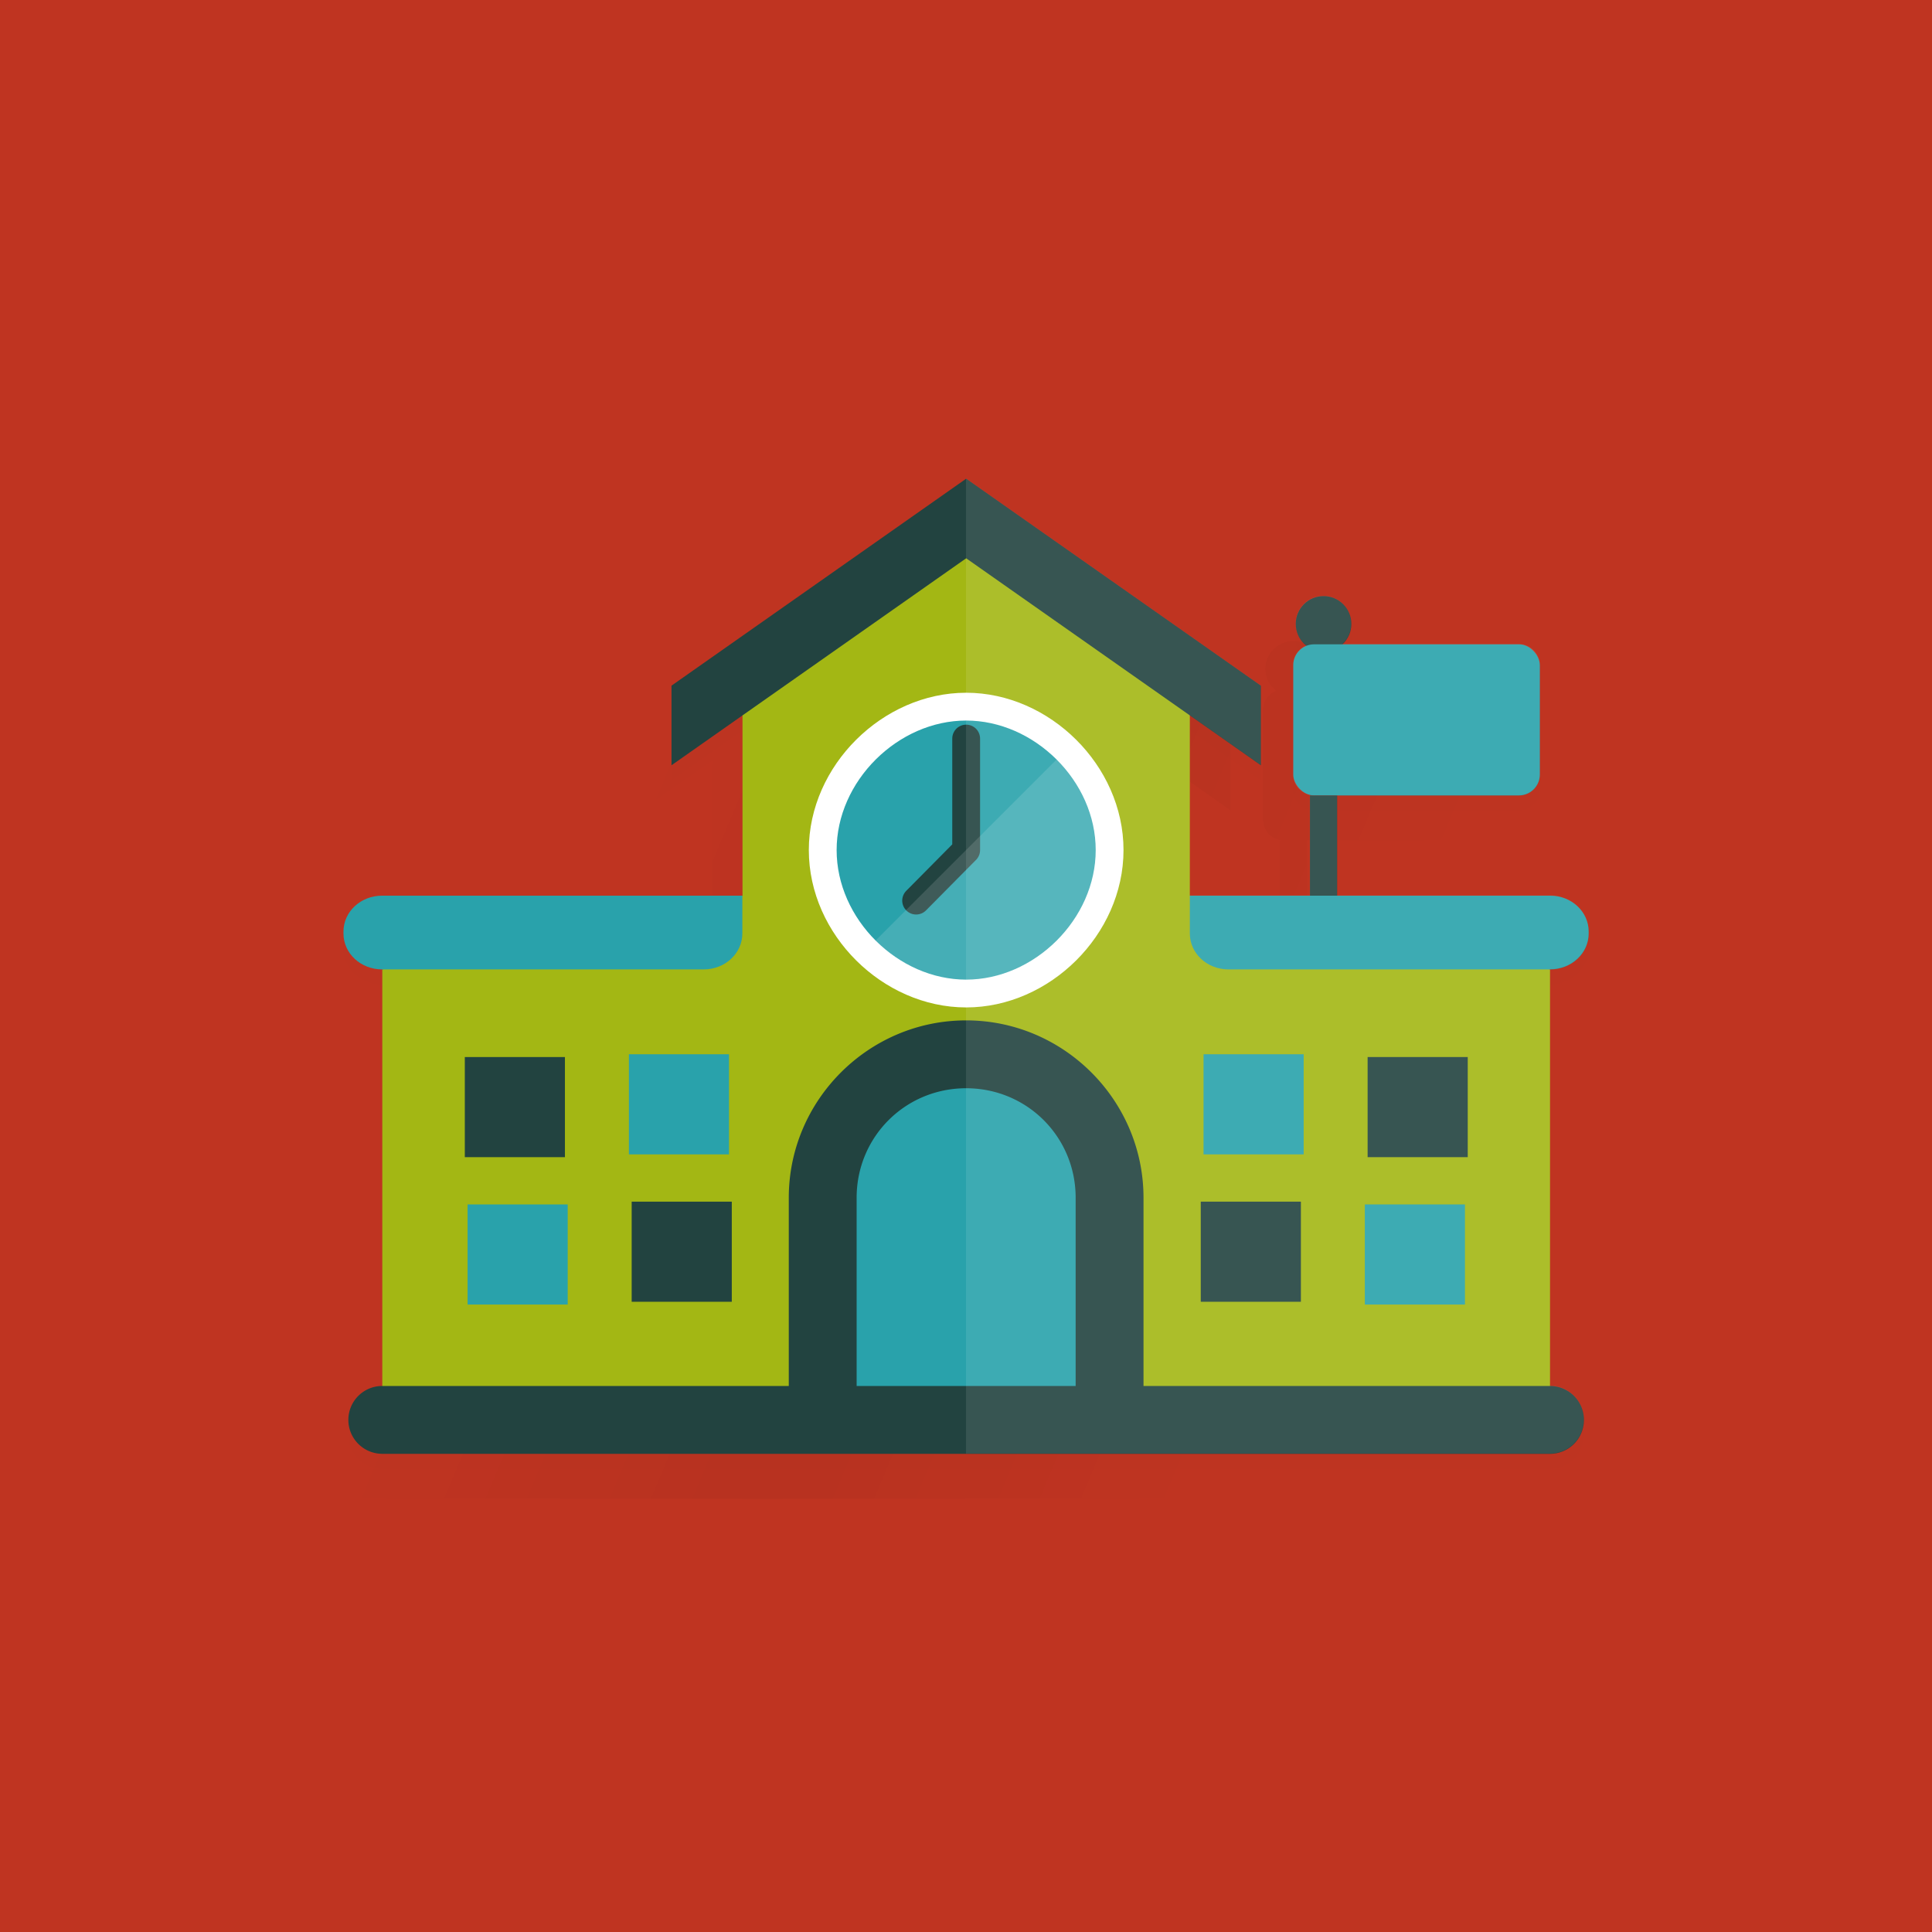 <?xml version="1.0" encoding="UTF-8" standalone="no"?>
<!-- Created with Inkscape (http://www.inkscape.org/) -->

<svg
   xmlns:dc="http://purl.org/dc/elements/1.1/"
   xmlns:cc="http://creativecommons.org/ns#"
   xmlns:rdf="http://www.w3.org/1999/02/22-rdf-syntax-ns#"
   xmlns:svg="http://www.w3.org/2000/svg"
   xmlns="http://www.w3.org/2000/svg"
   xmlns:xlink="http://www.w3.org/1999/xlink"
   xmlns:sodipodi="http://sodipodi.sourceforge.net/DTD/sodipodi-0.dtd"
   xmlns:inkscape="http://www.inkscape.org/namespaces/inkscape"
   id="svg2"
   version="1.1"
   inkscape:version="0.92.2 (5c3e80d, 2017-08-06)"
   width="256"
   height="256"
   viewBox="0 0 256 256"
   sodipodi:docname="schoolhouseSplash.svg"
   inkscape:export-filename="/home/mike/Documenti/UTapps/School/School/Splash.png"
   inkscape:export-xdpi="192"
   inkscape:export-ydpi="192">
  <defs
     id="defs6">
    <linearGradient
       inkscape:collect="always"
       id="linearGradient4562">
      <stop
         style="stop-color:#000000;stop-opacity:0"
         offset="0"
         id="stop4564" />
      <stop
         id="stop4570"
         offset="0.5"
         style="stop-color:#000000;stop-opacity:1" />
      <stop
         style="stop-color:#000000;stop-opacity:0;"
         offset="1"
         id="stop4566" />
    </linearGradient>
    <filter
       inkscape:collect="always"
       style="color-interpolation-filters:sRGB"
       id="filter4533"
       x="-0.011"
       width="1.021"
       y="-0.014"
       height="1.027">
      <feGaussianBlur
         inkscape:collect="always"
         stdDeviation="0.735"
         id="feGaussianBlur4535" />
    </filter>
    <filter
       inkscape:collect="always"
       style="color-interpolation-filters:sRGB"
       id="filter4558"
       x="-0.053"
       width="1.107"
       y="-0.068"
       height="1.137">
      <feGaussianBlur
         inkscape:collect="always"
         stdDeviation="3.677"
         id="feGaussianBlur4560" />
    </filter>
    <linearGradient
       inkscape:collect="always"
       xlink:href="#linearGradient4562"
       id="linearGradient4568"
       x1="80.77"
       y1="114"
       x2="175.716"
       y2="154"
       gradientUnits="userSpaceOnUse" />
  </defs>
  <sodipodi:namedview
     pagecolor="#ffffff"
     bordercolor="#666666"
     borderopacity="1"
     objecttolerance="10"
     gridtolerance="10"
     guidetolerance="10"
     inkscape:pageopacity="0"
     inkscape:pageshadow="2"
     inkscape:window-width="1297"
     inkscape:window-height="713"
     id="namedview4"
     showgrid="false"
     inkscape:object-paths="true"
     inkscape:object-nodes="true"
     inkscape:snap-smooth-nodes="true"
     inkscape:snap-intersection-paths="true"
     inkscape:snap-midpoints="true"
     inkscape:snap-others="true"
     showguides="false"
     inkscape:snap-object-midpoints="true"
     inkscape:snap-center="true"
     inkscape:zoom="1.4142136"
     inkscape:cx="119.3688"
     inkscape:cy="148.23447"
     inkscape:window-x="69"
     inkscape:window-y="27"
     inkscape:window-maximized="1"
     inkscape:current-layer="svg2"
     inkscape:snap-bbox="true"
     inkscape:bbox-paths="true"
     inkscape:bbox-nodes="true"
     inkscape:snap-bbox-edge-midpoints="true"
     inkscape:snap-bbox-midpoints="true" />
  <rect
     style="opacity:1;fill:#bf3421;fill-opacity:1;fill-rule:nonzero;stroke:none;stroke-width:5;stroke-linecap:round;stroke-linejoin:round;stroke-miterlimit:4;stroke-dasharray:none;stroke-dashoffset:0;stroke-opacity:1"
     id="rect7232-4"
     width="256"
     height="256"
     x="0"
     y="0"
     rx="0"
     ry="0" />
  <path
     inkscape:connector-curvature="0"
     id="path4152-5-2-6"
     d="m 124.01,69.4 -29.633,20.814 -9.408,6.609 0,10.547 9.408,-6.609 0,23.883 -0.02,0.004 0,-0.004 -5.125,0 -42.598,0 c -2.838,-2e-5 -5.123,2.124 -5.123,4.762 l 0,0.248 c 0,2.638 2.285,4.762 5.123,4.762 l 0.02,0 0,55.193 a 4.495,4.495 0 0 0 -4.494,4.496 4.495,4.495 0 0 0 4.404,4.49 4.495,4.495 0 0 0 0.09,0.004 l 58.352,0 38.008,0 58.352,0 a 4.495,4.495 0 0 0 4.496,-4.494 4.495,4.495 0 0 0 -4.496,-4.496 l 0,-55.193 c 2.838,0 5.123,-2.124 5.123,-4.762 l 0,-0.248 c 0,-2.638 -2.285,-4.762 -5.123,-4.762 l -28.207,0 0,-13.277 24.096,0 c 1.531,0 2.764,-1.233 2.764,-2.764 l 0,-14.496 c 0,-1.531 -1.233,-2.764 -2.764,-2.764 l -23.412,0 c 0.733,-0.673 1.201,-1.631 1.201,-2.705 0,-2.035 -1.651,-3.686 -3.686,-3.686 -2.035,0 -3.684,1.651 -3.684,3.686 0,1.183 0.568,2.224 1.436,2.898 -1.031,0.401 -1.762,1.395 -1.762,2.57 l 0,14.496 c 0,1.531 1.233,2.764 2.764,2.764 l -0.555,0 0,13.277 -10.789,0 -5.125,0 0,-23.883 9.408,6.609 0,-10.547 -9.408,-6.609 -29.633,-20.814 z"
     style="display:inline;opacity:0.2;fill:url(#linearGradient4568);fill-opacity:1;filter:url(#filter4558)" />
  <path
     inkscape:connector-curvature="0"
     id="path4152-5-2"
     d="m 128.01,65.4 -29.633,20.814 -9.408,6.609 0,10.547 9.408,-6.609 0,23.883 -0.02,0.004 0,-0.004 -5.125,0 -42.598,0 c -2.838,-2e-5 -5.123,2.124 -5.123,4.762 l 0,0.248 c 0,2.638 2.285,4.762 5.123,4.762 l 0.02,0 0,55.193 a 4.495,4.495 0 0 0 -4.494,4.496 4.495,4.495 0 0 0 4.404,4.49 4.495,4.495 0 0 0 0.09,0.004 l 58.352,0 38.008,0 58.352,0 a 4.495,4.495 0 0 0 4.496,-4.494 4.495,4.495 0 0 0 -4.496,-4.496 l 0,-55.193 c 2.838,0 5.123,-2.124 5.123,-4.762 l 0,-0.248 c 0,-2.638 -2.285,-4.762 -5.123,-4.762 l -28.207,0 0,-13.277 24.096,0 c 1.531,0 2.764,-1.233 2.764,-2.764 l 0,-14.496 c 0,-1.531 -1.233,-2.764 -2.764,-2.764 l -23.412,0 c 0.733,-0.673 1.201,-1.631 1.201,-2.705 0,-2.035 -1.651,-3.686 -3.686,-3.686 -2.035,0 -3.684,1.651 -3.684,3.686 0,1.183 0.568,2.224 1.436,2.898 -1.031,0.401 -1.762,1.395 -1.762,2.57 l 0,14.496 c 0,1.531 1.233,2.764 2.764,2.764 l -0.555,0 0,13.277 -10.789,0 -5.125,0 0,-23.883 9.408,6.609 0,-10.547 -9.408,-6.609 -29.633,-20.814 z"
     style="display:inline;fill:#000000;fill-opacity:1;filter:url(#filter4533);opacity:0.1" />
  <g
     id="g5145"
     transform="matrix(0.737,0,0,0.737,45.511,-139.004)"
     style="filter:url(#filter4253)">
    <path
       id="path4152-5"
       d="m 111.955,282.902 -40.213,29.102 0,37.635 -64.762,13.26 0,81.001 209.949,0 0,-81.001 -64.762,-13.26 0,-37.635 z"
       style="display:inline;fill:#a3b714;fill-opacity:1;"
       inkscape:connector-curvature="0"
       sodipodi:nodetypes="cccccccccc" />
    <path
       id="path4148"
       d="m 111.955,274.67 -40.213,28.246 -12.768,8.969 0,14.312 12.768,-8.969 40.213,-28.246 40.213,28.246 12.768,8.969 0,-14.312 -12.768,-8.969 -40.213,-28.246 z"
       style="fill:#224340;"
       inkscape:connector-curvature="0" />
    <path
       style="opacity:1;fill:#29a2ab;fill-opacity:1;fill-rule:nonzero;stroke:#ffffff;stroke-width:5;stroke-linecap:round;stroke-linejoin:bevel;stroke-miterlimit:4;stroke-dasharray:none;stroke-dashoffset:0;stroke-opacity:1;"
       d="m 111.955,315.656 c -13.606,-1.1e-4 -25.79,11.953 -25.789,25.789 1.35e-4,6.918 3.046,13.365 7.793,18.083 4.747,4.718 11.194,7.706 17.996,7.706 13.605,1.1e-4 25.789,-11.954 25.789,-25.789 7.9e-4,-13.836 -12.183,-25.789 -25.789,-25.789 z"
       id="path4174"
       inkscape:connector-curvature="0"
       sodipodi:nodetypes="ccsccc" />
    <path
       sodipodi:nodetypes="scccsssss"
       inkscape:connector-curvature="0"
       id="rect4176-5"
       d="m 6.953,349.638 57.808,4.5e-4 6.953,0 0,6.798 c 0,3.58 -3.101,6.462 -6.953,6.462 l -57.808,0 C 3.101,362.899 0,360.017 0,356.437 l 0,-0.337 c 0,-3.58 3.101,-6.462 6.953,-6.462 z"
       style="opacity:1;fill:#29a2ab;fill-opacity:1;fill-rule:nonzero;stroke:none;stroke-width:5;stroke-linecap:round;stroke-linejoin:bevel;stroke-miterlimit:4;stroke-dasharray:none;stroke-dashoffset:0;stroke-opacity:1;" />
    <path
       sodipodi:nodetypes="scccsssss"
       inkscape:connector-curvature="0"
       id="rect4176-5-4"
       d="m 216.929,349.638 -57.808,4.5e-4 -6.953,0 0,6.798 c 0,3.58 3.101,6.462 6.953,6.462 l 57.808,0 c 3.852,0 6.953,-2.882 6.953,-6.462 l 0,-0.337 c 0,-3.58 -3.101,-6.462 -6.953,-6.462 z"
       style="opacity:1;fill:#29a2ab;fill-opacity:1;fill-rule:nonzero;stroke:none;stroke-width:5;stroke-linecap:round;stroke-linejoin:bevel;stroke-miterlimit:4;stroke-dasharray:none;stroke-dashoffset:0;stroke-opacity:1;" />
    <path
       style="opacity:1;fill:#224340;fill-opacity:1;fill-rule:nonzero;stroke:none;stroke-width:5;stroke-linecap:round;stroke-linejoin:bevel;stroke-miterlimit:4;stroke-dasharray:none;stroke-dashoffset:0;stroke-opacity:1;"
       d="m 181.208,300.777 c 0,2.761 -2.239,5 -5,5 -2.761,0 -5,-2.239 -5,-5 0,-2.761 2.239,-5 5,-5 2.761,0 5,2.239 5,5 z"
       id="path4247"
       inkscape:connector-curvature="0"
       sodipodi:nodetypes="sssss" />
    <rect
       ry="3.75"
       rx="3.75"
       y="304.449"
       x="170.766"
       height="27.172"
       width="44.333"
       id="rect4242"
       style="opacity:1;fill:#29a2ab;fill-opacity:1;fill-rule:nonzero;stroke:none;stroke-width:5;stroke-linecap:round;stroke-linejoin:bevel;stroke-miterlimit:4;stroke-dasharray:none;stroke-dashoffset:0;stroke-opacity:1;" />
    <path
       sodipodi:nodetypes="ssccss"
       inkscape:connector-curvature="0"
       id="path4519-2"
       d="M 81.787,4.495 C 71.292,4.495 62.784,13.003 62.783,23.499 l -2.36e-4,29.433 38.008,0 1.4e-4,-29.433 C 100.791,13.003 92.283,4.495 81.787,4.495 Z"
       style="opacity:1;fill:#29a2ab;fill-opacity:1;fill-rule:nonzero;stroke:none;stroke-width:8.99;stroke-linecap:round;stroke-linejoin:round;stroke-miterlimit:4;stroke-dasharray:none;stroke-dashoffset:0;stroke-opacity:1;"
       transform="matrix(1.357,0,0,1.357,0.967,372.068)" />
    <path
       style="color:#000000;font-style:normal;font-variant:normal;font-weight:normal;font-stretch:normal;font-size:medium;line-height:normal;font-family:sans-serif;text-indent:0;text-align:start;text-decoration:none;text-decoration-line:none;text-decoration-style:solid;text-decoration-color:#000000;letter-spacing:normal;word-spacing:normal;text-transform:none;direction:ltr;block-progression:tb;writing-mode:lr-tb;baseline-shift:baseline;text-anchor:start;white-space:normal;clip-rule:nonzero;display:inline;overflow:visible;visibility:visible;opacity:1;isolation:auto;mix-blend-mode:normal;color-interpolation:sRGB;color-interpolation-filters:linearRGB;solid-color:#000000;solid-opacity:1;fill:#224340;fill-opacity:1;fill-rule:nonzero;stroke:none;stroke-width:12.2;stroke-linecap:round;stroke-linejoin:round;stroke-miterlimit:4;stroke-dasharray:none;stroke-dashoffset:0;stroke-opacity:1;color-rendering:auto;image-rendering:auto;shape-rendering:auto;text-rendering:auto;enable-background:accumulate;"
       d="M 128.01 135.172 C 115.085 135.172 104.512 145.747 104.512 158.672 L 104.512 183.611 L 50.691 183.611 A 4.495 4.495 0 0 0 50.654 183.609 A 4.495 4.495 0 0 0 46.16 188.105 A 4.495 4.495 0 0 0 50.564 192.596 A 4.495 4.495 0 0 0 50.654 192.6 L 109.006 192.6 L 147.014 192.6 L 205.365 192.6 A 4.495 4.495 0 0 0 209.861 188.105 A 4.495 4.495 0 0 0 205.365 183.609 A 4.495 4.495 0 0 0 205.312 183.611 L 151.51 183.611 L 151.51 158.672 C 151.51 145.747 140.935 135.172 128.01 135.172 z M 128.01 144.164 C 136.076 144.164 142.52 150.606 142.52 158.672 L 142.52 183.611 L 113.502 183.611 L 113.502 158.672 C 113.502 150.605 119.943 144.164 128.01 144.164 z "
       transform="matrix(1.357,0,0,1.357,-61.76,188.634)"
       id="path4519" />
    <g
       id="g5110"
       style="">
      <rect
         ry="0"
         rx="0"
         y="378.153"
         x="154.633"
         height="18"
         width="18"
         id="rect4540"
         style="opacity:1;fill:#29a2ab;fill-opacity:1;fill-rule:nonzero;stroke:#224340;stroke-width:0;stroke-linecap:round;stroke-linejoin:round;stroke-miterlimit:4;stroke-dasharray:none;stroke-dashoffset:0;stroke-opacity:1" />
      <rect
         ry="0"
         rx="0"
         y="405.153"
         x="183.633"
         height="18"
         width="18"
         id="rect4540-6"
         style="opacity:1;fill:#29a2ab;fill-opacity:1;fill-rule:nonzero;stroke:#224340;stroke-width:0;stroke-linecap:round;stroke-linejoin:round;stroke-miterlimit:4;stroke-dasharray:none;stroke-dashoffset:0;stroke-opacity:1" />
      <rect
         ry="0"
         rx="0"
         y="378.653"
         x="184.133"
         height="18"
         width="18"
         id="rect4540-6-1"
         style="opacity:1;fill:#224340;fill-opacity:1;fill-rule:nonzero;stroke:#224340;stroke-width:0;stroke-linecap:round;stroke-linejoin:round;stroke-miterlimit:4;stroke-dasharray:none;stroke-dashoffset:0;stroke-opacity:1" />
      <rect
         ry="0"
         rx="0"
         y="404.653"
         x="154.133"
         height="18"
         width="18"
         id="rect4540-6-1-3"
         style="opacity:1;fill:#224340;fill-opacity:1;fill-rule:nonzero;stroke:#224340;stroke-width:0;stroke-linecap:round;stroke-linejoin:round;stroke-miterlimit:4;stroke-dasharray:none;stroke-dashoffset:0;stroke-opacity:1" />
    </g>
    <path
       style="opacity:1;fill:#224340;fill-opacity:1;fill-rule:nonzero;stroke:none;stroke-width:12.2;stroke-linecap:round;stroke-linejoin:round;stroke-miterlimit:4;stroke-dasharray:none;stroke-dashoffset:0;stroke-opacity:1;"
       d="m 173.764,331.621 4.888,0 0,18.018 -4.888,0 z"
       id="rect4604"
       inkscape:connector-curvature="0"
       sodipodi:nodetypes="ccccc" />
    <path
       style="fill:none;fill-rule:evenodd;stroke:#224340;stroke-width:5;stroke-linecap:round;stroke-linejoin:round;stroke-miterlimit:4;stroke-dasharray:none;stroke-opacity:1;"
       d="m 102.959,350.528 8.996,-9.083 0,-20.052"
       id="path4606"
       inkscape:connector-curvature="0"
       sodipodi:nodetypes="ccc" />
    <g
       id="g5110-9"
       transform="matrix(-1,0,0,1,223.95,2.2591125e-4)"
       style="">
      <rect
         ry="0"
         rx="0"
         y="378.153"
         x="154.633"
         height="18"
         width="18"
         id="rect4540-4"
         style="opacity:1;fill:#29a2ab;fill-opacity:1;fill-rule:nonzero;stroke:#224340;stroke-width:0;stroke-linecap:round;stroke-linejoin:round;stroke-miterlimit:4;stroke-dasharray:none;stroke-dashoffset:0;stroke-opacity:1" />
      <rect
         ry="0"
         rx="0"
         y="405.153"
         x="183.633"
         height="18"
         width="18"
         id="rect4540-6-6"
         style="opacity:1;fill:#29a2ab;fill-opacity:1;fill-rule:nonzero;stroke:#224340;stroke-width:0;stroke-linecap:round;stroke-linejoin:round;stroke-miterlimit:4;stroke-dasharray:none;stroke-dashoffset:0;stroke-opacity:1" />
      <rect
         ry="0"
         rx="0"
         y="378.653"
         x="184.133"
         height="18"
         width="18"
         id="rect4540-6-1-2"
         style="opacity:1;fill:#224340;fill-opacity:1;fill-rule:nonzero;stroke:#224340;stroke-width:0;stroke-linecap:round;stroke-linejoin:round;stroke-miterlimit:4;stroke-dasharray:none;stroke-dashoffset:0;stroke-opacity:1" />
      <rect
         ry="0"
         rx="0"
         y="404.653"
         x="154.133"
         height="18"
         width="18"
         id="rect4540-6-1-3-7"
         style="opacity:1;fill:#224340;fill-opacity:1;fill-rule:nonzero;stroke:#224340;stroke-width:0;stroke-linecap:round;stroke-linejoin:round;stroke-miterlimit:4;stroke-dasharray:none;stroke-dashoffset:0;stroke-opacity:1" />
    </g>
  </g>
  <path
     style="color:#000000;opacity:0.095;fill:#ffffff;enable-background:accumulate"
     d="M 128.01 63.4 L 128 63.408 L 128 192.6 L 147.014 192.6 L 205.365 192.6 A 4.495 4.495 0 0 0 209.861 188.105 A 4.495 4.495 0 0 0 205.365 183.609 L 205.365 128.416 C 208.204 128.416 210.488 126.292 210.488 123.654 L 210.488 123.406 C 210.488 120.768 208.204 118.645 205.365 118.645 L 177.158 118.645 L 177.158 105.367 L 201.254 105.367 C 202.785 105.367 204.018 104.135 204.018 102.604 L 204.018 88.107 C 204.018 86.576 202.785 85.344 201.254 85.344 L 177.842 85.344 C 178.575 84.67 179.043 83.713 179.043 82.639 C 179.043 80.604 177.392 78.953 175.357 78.953 C 173.323 78.953 171.674 80.604 171.674 82.639 C 171.674 83.822 172.242 84.863 173.109 85.537 C 172.079 85.938 171.348 86.932 171.348 88.107 L 171.348 102.604 C 171.348 104.135 172.58 105.367 174.111 105.367 L 173.557 105.367 L 173.557 118.645 L 162.768 118.645 L 157.643 118.645 L 157.643 94.762 L 167.051 101.371 L 167.051 90.824 L 157.643 84.215 L 128.01 63.4 z "
     id="path4305-3" />
  <path
     style="opacity:0.13;fill:#ffffff;fill-opacity:1;fill-rule:nonzero;stroke:none;stroke-width:5;stroke-linecap:round;stroke-linejoin:round;stroke-miterlimit:4;stroke-dasharray:none;stroke-dashoffset:0;stroke-opacity:1"
     d="M 141.314 99.328 L 114.73 125.912 C 114.737 125.918 114.742 125.925 114.748 125.932 C 118.246 129.408 122.997 131.609 128.01 131.609 C 138.035 131.609 147.013 122.801 147.014 112.605 C 147.014 107.529 144.786 102.801 141.314 99.328 z "
     id="rect7232-1" />
  <g
     id="g5145-3"
     transform="matrix(0.737,0,0,0.737,45.511,-139.004)"
     style="filter:url(#filter4253)" />
</svg>
